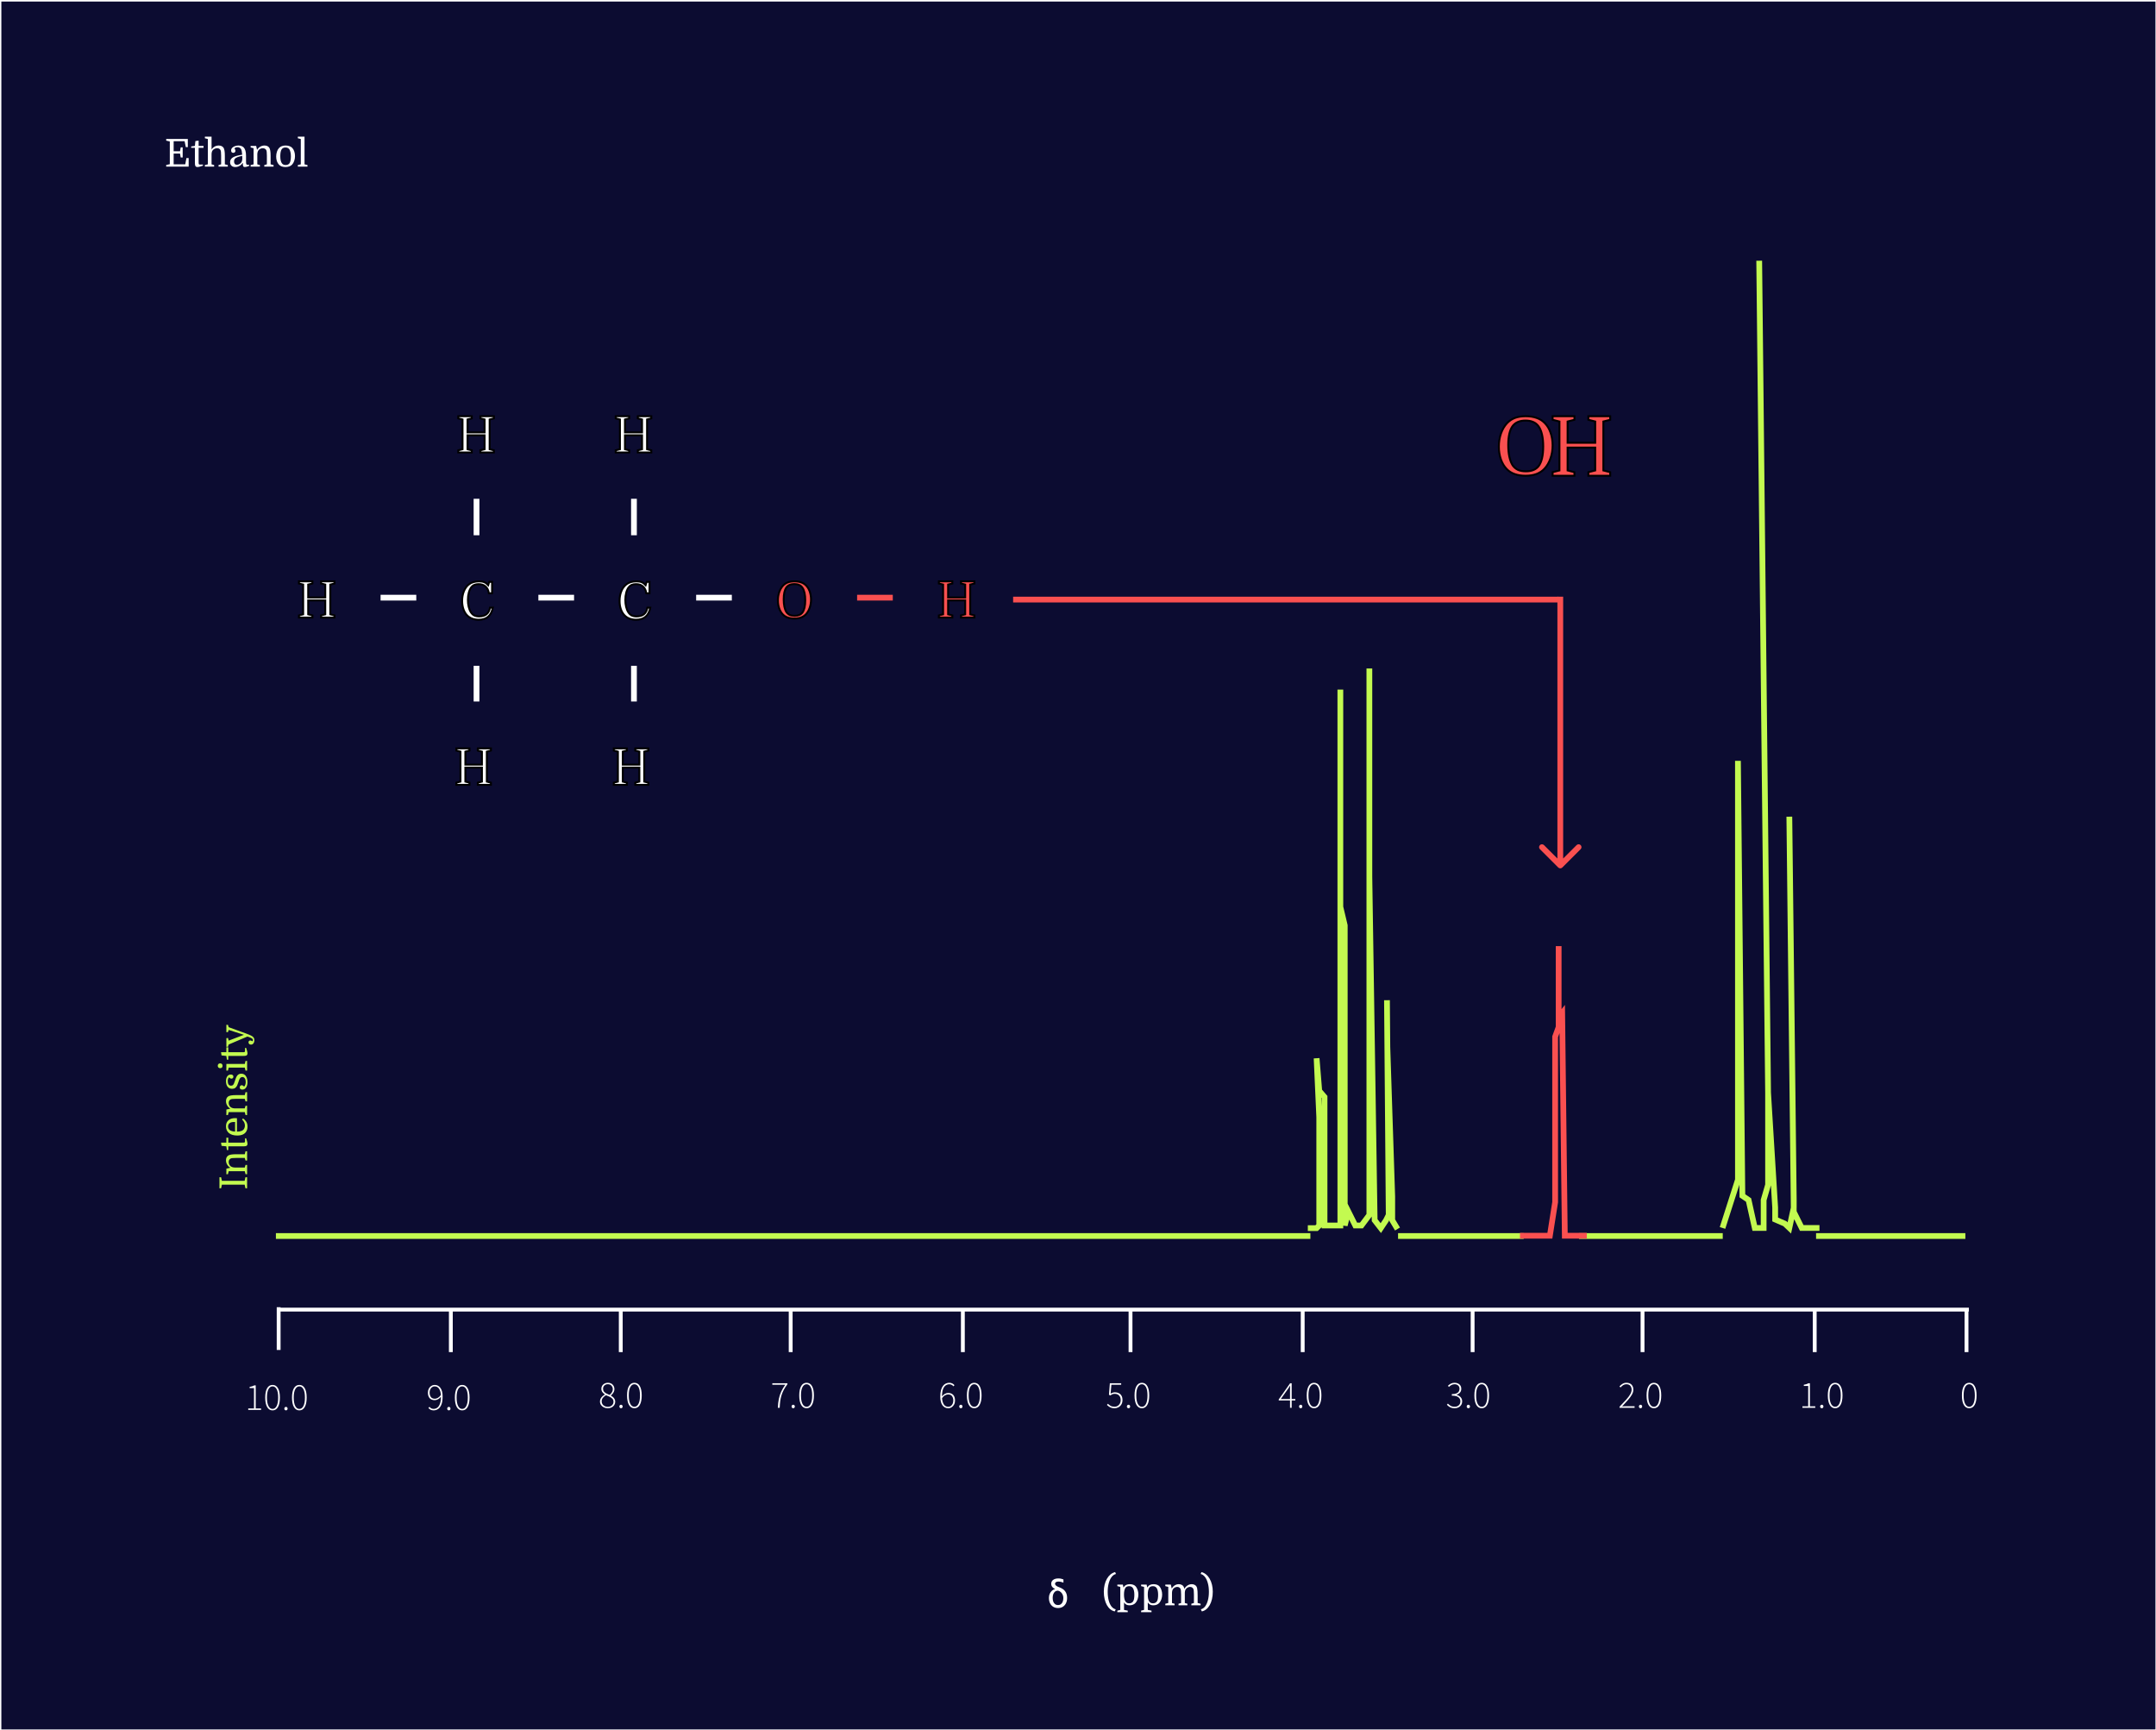 <svg width="1123" height="901" viewBox="0 0 1123 901" fill="none" xmlns="http://www.w3.org/2000/svg">
<rect width="1122" height="900" transform="translate(0.709 0.795)" fill="#0C0C31"/>
<path d="M422.442 312.283C422.442 313.804 422.206 315.236 421.734 316.582C421.28 317.91 420.642 319.02 419.821 319.911C419.105 320.68 418.24 321.256 417.226 321.641C416.23 322.008 415.077 322.191 413.766 322.191C412.438 322.191 411.268 322.008 410.254 321.641C409.241 321.274 408.393 320.723 407.712 319.989C406.908 319.151 406.287 318.102 405.851 316.844C405.414 315.568 405.195 314.188 405.195 312.703C405.195 311.182 405.422 309.758 405.877 308.43C406.349 307.085 406.995 305.966 407.816 305.075C408.55 304.289 409.398 303.712 410.359 303.345C411.337 302.978 412.491 302.795 413.819 302.795C415.147 302.795 416.309 302.978 417.305 303.345C418.318 303.695 419.183 304.245 419.9 304.997C420.721 305.835 421.35 306.893 421.787 308.168C422.224 309.444 422.442 310.815 422.442 312.283ZM408.21 312.178C408.21 313.629 408.332 314.922 408.577 316.058C408.821 317.176 409.171 318.093 409.625 318.81C410.079 319.456 410.647 319.946 411.329 320.278C412.028 320.592 412.884 320.749 413.897 320.749C415.75 320.749 417.113 320.173 417.986 319.02C418.458 318.373 418.816 317.517 419.061 316.451C419.306 315.367 419.428 314.101 419.428 312.65C419.428 311.2 419.306 309.924 419.061 308.823C418.816 307.723 418.458 306.831 417.986 306.15C417.532 305.486 416.947 304.997 416.23 304.682C415.531 304.368 414.701 304.21 413.74 304.21C412.814 304.21 412.01 304.359 411.329 304.656C410.665 304.935 410.106 305.364 409.651 305.94C408.69 307.216 408.21 309.295 408.21 312.178Z" fill="#FA5050"/>
<path d="M422.442 312.283C422.442 313.804 422.206 315.236 421.734 316.582C421.28 317.91 420.642 319.02 419.821 319.911C419.105 320.68 418.24 321.256 417.226 321.641C416.23 322.008 415.077 322.191 413.766 322.191C412.438 322.191 411.268 322.008 410.254 321.641C409.241 321.274 408.393 320.723 407.712 319.989C406.908 319.151 406.287 318.102 405.851 316.844C405.414 315.568 405.195 314.188 405.195 312.703C405.195 311.182 405.422 309.758 405.877 308.43C406.349 307.085 406.995 305.966 407.816 305.075C408.55 304.289 409.398 303.712 410.359 303.345C411.337 302.978 412.491 302.795 413.819 302.795C415.147 302.795 416.309 302.978 417.305 303.345C418.318 303.695 419.183 304.245 419.9 304.997C420.721 305.835 421.35 306.893 421.787 308.168C422.224 309.444 422.442 310.815 422.442 312.283ZM408.21 312.178C408.21 313.629 408.332 314.922 408.577 316.058C408.821 317.176 409.171 318.093 409.625 318.81C410.079 319.456 410.647 319.946 411.329 320.278C412.028 320.592 412.884 320.749 413.897 320.749C415.75 320.749 417.113 320.173 417.986 319.02C418.458 318.373 418.816 317.517 419.061 316.451C419.306 315.367 419.428 314.101 419.428 312.65C419.428 311.2 419.306 309.924 419.061 308.823C418.816 307.723 418.458 306.831 417.986 306.15C417.532 305.486 416.947 304.997 416.23 304.682C415.531 304.368 414.701 304.21 413.74 304.21C412.814 304.21 412.01 304.359 411.329 304.656C410.665 304.935 410.106 305.364 409.651 305.94C408.69 307.216 408.21 309.295 408.21 312.178Z" stroke="black"/>
<path d="M505.359 304.472V319.989L507.56 320.54V321.667H500.536V320.54L502.738 319.989V312.729H493.852V319.989L496.054 320.54V321.667H489.029V320.54L491.231 319.989V304.472L489.029 303.922V302.795H496.054V303.922L493.852 304.472V311.209H502.738V304.472L500.536 303.922V302.795H507.56V303.922L505.359 304.472Z" fill="#FA5050"/>
<path d="M505.359 304.472V319.989L507.56 320.54V321.667H500.536V320.54L502.738 319.989V312.729H493.852V319.989L496.054 320.54V321.667H489.029V320.54L491.231 319.989V304.472L489.029 303.922V302.795H496.054V303.922L493.852 304.472V311.209H502.738V304.472L500.536 303.922V302.795H507.56V303.922L505.359 304.472Z" stroke="black"/>
<path d="M249.26 304.254C248.382 304.254 247.629 304.39 247.001 304.66C246.392 304.93 245.872 305.353 245.442 305.93C244.904 306.633 244.483 307.561 244.178 308.714C243.873 309.849 243.721 311.101 243.721 312.471C243.721 313.75 243.855 314.948 244.124 316.065C244.393 317.182 244.769 318.119 245.254 318.876C245.738 319.633 246.32 320.191 247.001 320.552C247.701 320.894 248.57 321.065 249.61 321.065C252.837 321.065 254.71 319.543 255.23 316.498H256.709C255.902 320.696 253.446 322.795 249.341 322.795C246.867 322.795 244.895 322.074 243.425 320.633C242.547 319.768 241.874 318.678 241.408 317.362C240.942 316.047 240.709 314.588 240.709 312.984C240.709 311.164 241.005 309.516 241.596 308.038C242.188 306.561 243.022 305.381 244.097 304.498C245.46 303.362 247.261 302.795 249.502 302.795C250.614 302.795 251.519 302.939 252.218 303.227C252.917 303.516 253.608 304.029 254.289 304.768L254.827 303.065H256.306V309.038H254.665C254.414 307.453 253.832 306.263 252.917 305.471C252.021 304.66 250.802 304.254 249.26 304.254Z" fill="white"/>
<path d="M249.26 304.254C248.382 304.254 247.629 304.39 247.001 304.66C246.392 304.93 245.872 305.353 245.442 305.93C244.904 306.633 244.483 307.561 244.178 308.714C243.873 309.849 243.721 311.101 243.721 312.471C243.721 313.75 243.855 314.948 244.124 316.065C244.393 317.182 244.769 318.119 245.254 318.876C245.738 319.633 246.32 320.191 247.001 320.552C247.701 320.894 248.57 321.065 249.61 321.065C252.837 321.065 254.71 319.543 255.23 316.498H256.709C255.902 320.696 253.446 322.795 249.341 322.795C246.867 322.795 244.895 322.074 243.425 320.633C242.547 319.768 241.874 318.678 241.408 317.362C240.942 316.047 240.709 314.588 240.709 312.984C240.709 311.164 241.005 309.516 241.596 308.038C242.188 306.561 243.022 305.381 244.097 304.498C245.46 303.362 247.261 302.795 249.502 302.795C250.614 302.795 251.519 302.939 252.218 303.227C252.917 303.516 253.608 304.029 254.289 304.768L254.827 303.065H256.306V309.038H254.665C254.414 307.453 253.832 306.263 252.917 305.471C252.021 304.66 250.802 304.254 249.26 304.254Z" stroke="black"/>
<path d="M331.26 304.254C330.382 304.254 329.629 304.39 329.001 304.66C328.392 304.93 327.872 305.353 327.442 305.93C326.904 306.633 326.483 307.561 326.178 308.714C325.873 309.849 325.721 311.101 325.721 312.471C325.721 313.75 325.855 314.948 326.124 316.065C326.393 317.182 326.769 318.119 327.254 318.876C327.738 319.633 328.32 320.191 329.001 320.552C329.701 320.894 330.57 321.065 331.61 321.065C334.837 321.065 336.71 319.543 337.23 316.498H338.709C337.902 320.696 335.446 322.795 331.341 322.795C328.867 322.795 326.895 322.074 325.425 320.633C324.547 319.768 323.874 318.678 323.408 317.362C322.942 316.047 322.709 314.588 322.709 312.984C322.709 311.164 323.005 309.516 323.596 308.038C324.188 306.561 325.022 305.381 326.097 304.498C327.46 303.362 329.261 302.795 331.502 302.795C332.614 302.795 333.519 302.939 334.218 303.227C334.917 303.516 335.608 304.029 336.289 304.768L336.827 303.065H338.306V309.038H336.665C336.414 307.453 335.832 306.263 334.917 305.471C334.021 304.66 332.802 304.254 331.26 304.254Z" fill="white"/>
<path d="M331.26 304.254C330.382 304.254 329.629 304.39 329.001 304.66C328.392 304.93 327.872 305.353 327.442 305.93C326.904 306.633 326.483 307.561 326.178 308.714C325.873 309.849 325.721 311.101 325.721 312.471C325.721 313.75 325.855 314.948 326.124 316.065C326.393 317.182 326.769 318.119 327.254 318.876C327.738 319.633 328.32 320.191 329.001 320.552C329.701 320.894 330.57 321.065 331.61 321.065C334.837 321.065 336.71 319.543 337.23 316.498H338.709C337.902 320.696 335.446 322.795 331.341 322.795C328.867 322.795 326.895 322.074 325.425 320.633C324.547 319.768 323.874 318.678 323.408 317.362C322.942 316.047 322.709 314.588 322.709 312.984C322.709 311.164 323.005 309.516 323.596 308.038C324.188 306.561 325.022 305.381 326.097 304.498C327.46 303.362 329.261 302.795 331.502 302.795C332.614 302.795 333.519 302.939 334.218 303.227C334.917 303.516 335.608 304.029 336.289 304.768L336.827 303.065H338.306V309.038H336.665C336.414 307.453 335.832 306.263 334.917 305.471C334.021 304.66 332.802 304.254 331.26 304.254Z" stroke="black"/>
<path d="M253.57 391.484V407.106L255.709 407.66V408.795H248.886V407.66L251.024 407.106V399.796H242.394V407.106L244.532 407.66V408.795H237.709V407.66L239.848 407.106V391.484L237.709 390.93V389.795H244.532V390.93L242.394 391.484V398.266H251.024V391.484L248.886 390.93V389.795H255.709V390.93L253.57 391.484Z" fill="white"/>
<path d="M253.57 391.484V407.106L255.709 407.66V408.795H248.886V407.66L251.024 407.106V399.796H242.394V407.106L244.532 407.66V408.795H237.709V407.66L239.848 407.106V391.484L237.709 390.93V389.795H244.532V390.93L242.394 391.484V398.266H251.024V391.484L248.886 390.93V389.795H255.709V390.93L253.57 391.484Z" stroke="black"/>
<path d="M335.57 391.484V407.106L337.709 407.66V408.795H330.886V407.66L333.024 407.106V399.796H324.394V407.106L326.532 407.66V408.795H319.709V407.66L321.848 407.106V391.484L319.709 390.93V389.795H326.532V390.93L324.394 391.484V398.266H333.024V391.484L330.886 390.93V389.795H337.709V390.93L335.57 391.484Z" fill="white"/>
<path d="M335.57 391.484V407.106L337.709 407.66V408.795H330.886V407.66L333.024 407.106V399.796H324.394V407.106L326.532 407.66V408.795H319.709V407.66L321.848 407.106V391.484L319.709 390.93V389.795H326.532V390.93L324.394 391.484V398.266H333.024V391.484L330.886 390.93V389.795H337.709V390.93L335.57 391.484Z" stroke="black"/>
<path d="M172.038 304.472V319.989L174.24 320.54V321.667H167.216V320.54L169.417 319.989V312.729H160.532V319.989L162.734 320.54V321.667H155.709V320.54L157.911 319.989V304.472L155.709 303.922V302.795H162.734V303.922L160.532 304.472V311.209H169.417V304.472L167.216 303.922V302.795H174.24V303.922L172.038 304.472Z" fill="white"/>
<path d="M172.038 304.472V319.989L174.24 320.54V321.667H167.216V320.54L169.417 319.989V312.729H160.532V319.989L162.734 320.54V321.667H155.709V320.54L157.911 319.989V304.472L155.709 303.922V302.795H162.734V303.922L160.532 304.472V311.209H169.417V304.472L167.216 303.922V302.795H174.24V303.922L172.038 304.472Z" stroke="black"/>
<path d="M255.038 218.472V226.231V233.989L257.24 234.54V235.667H250.216V234.54L252.417 233.989V226.729H243.532V233.989L245.734 234.54V235.667H238.709V234.54L240.911 233.989V218.472L238.709 217.922V216.795H245.734V217.922L243.532 218.472V225.209H252.417V218.472L250.216 217.922V216.795H257.24V217.922L255.038 218.472Z" fill="white"/>
<path d="M255.038 218.472V226.231V233.989L257.24 234.54V235.667H250.216V234.54L252.417 233.989V226.729H243.532V233.989L245.734 234.54V235.667H238.709V234.54L240.911 233.989V218.472L238.709 217.922V216.795H245.734V217.922L243.532 218.472V225.209H252.417V218.472L250.216 217.922V216.795H257.24V217.922L255.038 218.472Z" stroke="black"/>
<path d="M337.038 218.472V226.231V233.989L339.24 234.54V235.667H332.216V234.54L334.417 233.989V226.729H325.532V233.989L327.734 234.54V235.667H320.709V234.54L322.911 233.989V218.472L320.709 217.922V216.795H327.734V217.922L325.532 218.472V225.209H334.417V218.472L332.216 217.922V216.795H339.24V217.922L337.038 218.472Z" fill="white"/>
<path d="M337.038 218.472V226.231V233.989L339.24 234.54V235.667H332.216V234.54L334.417 233.989V226.729H325.532V233.989L327.734 234.54V235.667H320.709V234.54L322.911 233.989V218.472L320.709 217.922V216.795H327.734V217.922L325.532 218.472V225.209H334.417V218.472L332.216 217.922V216.795H339.24V217.922L337.038 218.472Z" stroke="black"/>
<line x1="248.209" y1="365.383" x2="248.209" y2="346.796" stroke="white" stroke-width="3"/>
<line x1="330.209" y1="365.383" x2="330.209" y2="346.796" stroke="white" stroke-width="3"/>
<line x1="248.209" y1="259.795" x2="248.209" y2="278.795" stroke="white" stroke-width="3"/>
<line x1="330.209" y1="259.795" x2="330.209" y2="278.795" stroke="white" stroke-width="3"/>
<line x1="198.24" y1="311.295" x2="216.827" y2="311.295" stroke="white" stroke-width="3"/>
<line x1="280.424" y1="311.295" x2="299.011" y2="311.295" stroke="white" stroke-width="3"/>
<line x1="362.607" y1="311.295" x2="381.194" y2="311.295" stroke="white" stroke-width="3"/>
<line x1="446.441" y1="311.295" x2="465.028" y2="311.295" stroke="#FA5050" stroke-width="3"/>
<g filter="url(#filter0_d_854_9817)">
<path d="M728.209 639.795H793.641M897.333 639.795H822.457M143.709 639.795H682.541M945.939 639.795H984.824H1023.71" stroke="#C3FA50" stroke-width="3"/>
</g>
<path d="M897.209 639.591L905.247 614.467V396.288L907.555 622.842L910.786 625.046L914.017 639.591H918.632V625.046L920.94 617.112V569.068M916.324 135.795L920.94 569.068M947.709 639.591H942.171H938.478L934.324 631.216L932.017 425.379L934.324 625.046V629.013L932.017 639.591L929.709 637.387L924.632 635.183V629.013L920.94 569.068" stroke="#C3FA50" stroke-width="3"/>
<path d="M681.209 639.684H685.788L687.162 638.308V620.433V581.932L685.788 551.223L687.162 568.182L689.91 571.39V638.308H698.153V595.224V499.888V359.176V472.387L700.443 482.013V557.64V638.308L702.275 630.975L705.939 638.308H709.144L713.267 632.808V348.176V456.804L716.014 635.558L719.22 639.684L721.968 635.558L723.343 632.808L722.436 520.972L722.633 545.264L725.173 623.183V635.558L727.921 640.142" stroke="#C3FA50" stroke-width="3"/>
<path d="M145.543 682.129L1025.54 682.129" stroke="white" stroke-width="2"/>
<line x1="588.852" y1="681.992" x2="588.852" y2="704.263" stroke="white" stroke-width="2"/>
<line x1="411.84" y1="681.992" x2="411.84" y2="704.263" stroke="white" stroke-width="2"/>
<line x1="234.826" y1="681.992" x2="234.826" y2="704.263" stroke="white" stroke-width="2"/>
<line x1="145.141" y1="680.877" x2="145.141" y2="703.148" stroke="white" stroke-width="2"/>
<line x1="855.551" y1="681.992" x2="855.551" y2="704.263" stroke="white" stroke-width="2"/>
<line x1="678.537" y1="681.992" x2="678.537" y2="704.263" stroke="white" stroke-width="2"/>
<line x1="501.525" y1="681.992" x2="501.525" y2="704.263" stroke="white" stroke-width="2"/>
<line x1="323.334" y1="681.992" x2="323.334" y2="704.263" stroke="white" stroke-width="2"/>
<line x1="945.236" y1="681.992" x2="945.236" y2="704.263" stroke="white" stroke-width="2"/>
<line x1="1024.3" y1="681.992" x2="1024.3" y2="704.263" stroke="white" stroke-width="2"/>
<line x1="767.045" y1="681.992" x2="767.045" y2="704.263" stroke="white" stroke-width="2"/>
<path d="M223.765 725.335C223.765 726.268 223.985 727.042 224.425 727.655C224.865 728.255 225.572 728.555 226.545 728.555C227.012 728.555 227.519 728.402 228.065 728.095C228.625 727.788 229.152 727.295 229.645 726.615C229.565 725.268 229.252 724.182 228.705 723.355C228.172 722.528 227.385 722.115 226.345 722.115C225.865 722.115 225.425 722.262 225.025 722.555C224.639 722.835 224.332 723.215 224.105 723.695C223.879 724.175 223.765 724.722 223.765 725.335ZM225.845 734.615C225.259 734.615 224.739 734.502 224.285 734.275C223.845 734.048 223.465 733.748 223.145 733.375L223.685 732.775C223.965 733.122 224.292 733.388 224.665 733.575C225.052 733.748 225.452 733.835 225.865 733.835C226.545 733.835 227.172 733.635 227.745 733.235C228.319 732.835 228.779 732.175 229.125 731.255C229.485 730.335 229.665 729.095 229.665 727.535C229.225 728.068 228.725 728.495 228.165 728.815C227.605 729.135 227.025 729.295 226.425 729.295C225.319 729.295 224.452 728.962 223.825 728.295C223.199 727.615 222.885 726.628 222.885 725.335C222.885 724.562 223.045 723.875 223.365 723.275C223.685 722.675 224.112 722.208 224.645 721.875C225.179 721.528 225.759 721.355 226.385 721.355C227.652 721.355 228.659 721.875 229.405 722.915C230.165 723.942 230.545 725.428 230.545 727.375C230.545 729.162 230.325 730.588 229.885 731.655C229.445 732.708 228.865 733.468 228.145 733.935C227.439 734.388 226.672 734.615 225.845 734.615ZM233.796 734.615C233.582 734.615 233.382 734.535 233.196 734.375C233.022 734.215 232.936 733.995 232.936 733.715C232.936 733.422 233.022 733.195 233.196 733.035C233.382 732.875 233.582 732.795 233.796 732.795C234.022 732.795 234.216 732.875 234.376 733.035C234.549 733.195 234.636 733.422 234.636 733.715C234.636 733.995 234.549 734.215 234.376 734.375C234.216 734.535 234.022 734.615 233.796 734.615ZM240.751 734.615C239.537 734.615 238.597 734.035 237.931 732.875C237.264 731.715 236.931 730.068 236.931 727.935C236.931 725.815 237.264 724.188 237.931 723.055C238.597 721.922 239.537 721.355 240.751 721.355C241.977 721.355 242.917 721.922 243.571 723.055C244.237 724.188 244.571 725.815 244.571 727.935C244.571 730.068 244.237 731.715 243.571 732.875C242.917 734.035 241.977 734.615 240.751 734.615ZM240.751 733.855C241.644 733.855 242.351 733.355 242.871 732.355C243.404 731.355 243.671 729.882 243.671 727.935C243.671 725.988 243.404 724.535 242.871 723.575C242.351 722.602 241.644 722.115 240.751 722.115C239.871 722.115 239.164 722.602 238.631 723.575C238.097 724.535 237.831 725.988 237.831 727.935C237.831 729.882 238.097 731.355 238.631 732.355C239.164 733.355 239.871 733.855 240.751 733.855Z" fill="white"/>
<path d="M129.299 734.375V733.595H132.299V722.995H130.019V722.395C130.539 722.302 131.006 722.188 131.419 722.055C131.832 721.922 132.186 721.768 132.479 721.595H133.199V733.595H135.979V734.375H129.299ZM141.969 734.615C140.756 734.615 139.816 734.035 139.149 732.875C138.483 731.715 138.149 730.068 138.149 727.935C138.149 725.815 138.483 724.188 139.149 723.055C139.816 721.922 140.756 721.355 141.969 721.355C143.196 721.355 144.136 721.922 144.789 723.055C145.456 724.188 145.789 725.815 145.789 727.935C145.789 730.068 145.456 731.715 144.789 732.875C144.136 734.035 143.196 734.615 141.969 734.615ZM141.969 733.855C142.863 733.855 143.569 733.355 144.089 732.355C144.623 731.355 144.889 729.882 144.889 727.935C144.889 725.988 144.623 724.535 144.089 723.575C143.569 722.602 142.863 722.115 141.969 722.115C141.089 722.115 140.383 722.602 139.849 723.575C139.316 724.535 139.049 725.988 139.049 727.935C139.049 729.882 139.316 731.355 139.849 732.355C140.383 733.355 141.089 733.855 141.969 733.855ZM148.96 734.615C148.746 734.615 148.546 734.535 148.36 734.375C148.186 734.215 148.1 733.995 148.1 733.715C148.1 733.422 148.186 733.195 148.36 733.035C148.546 732.875 148.746 732.795 148.96 732.795C149.186 732.795 149.38 732.875 149.54 733.035C149.713 733.195 149.8 733.422 149.8 733.715C149.8 733.995 149.713 734.215 149.54 734.375C149.38 734.535 149.186 734.615 148.96 734.615ZM155.915 734.615C154.701 734.615 153.761 734.035 153.095 732.875C152.428 731.715 152.095 730.068 152.095 727.935C152.095 725.815 152.428 724.188 153.095 723.055C153.761 721.922 154.701 721.355 155.915 721.355C157.141 721.355 158.081 721.922 158.735 723.055C159.401 724.188 159.735 725.815 159.735 727.935C159.735 730.068 159.401 731.715 158.735 732.875C158.081 734.035 157.141 734.615 155.915 734.615ZM155.915 733.855C156.808 733.855 157.515 733.355 158.035 732.355C158.568 731.355 158.835 729.882 158.835 727.935C158.835 725.988 158.568 724.535 158.035 723.575C157.515 722.602 156.808 722.115 155.915 722.115C155.035 722.115 154.328 722.602 153.795 723.575C153.261 724.535 152.995 725.988 152.995 727.935C152.995 729.882 153.261 731.355 153.795 732.355C154.328 733.355 155.035 733.855 155.915 733.855Z" fill="white"/>
<path d="M316.571 733.502C315.798 733.502 315.104 733.348 314.491 733.042C313.878 732.735 313.391 732.315 313.031 731.782C312.684 731.248 312.511 730.648 312.511 729.982C312.511 729.408 312.638 728.888 312.891 728.422C313.158 727.955 313.484 727.555 313.871 727.222C314.271 726.875 314.671 726.595 315.071 726.382V726.302C314.604 725.995 314.178 725.602 313.791 725.122C313.418 724.628 313.231 724.042 313.231 723.362C313.231 722.748 313.378 722.208 313.671 721.742C313.978 721.275 314.384 720.908 314.891 720.642C315.398 720.375 315.958 720.242 316.571 720.242C317.664 720.242 318.511 720.562 319.111 721.202C319.724 721.828 320.031 722.622 320.031 723.582C320.031 724.048 319.931 724.495 319.731 724.922C319.531 725.335 319.291 725.708 319.011 726.042C318.731 726.362 318.464 726.622 318.211 726.822V726.902C318.584 727.128 318.938 727.388 319.271 727.682C319.618 727.962 319.898 728.302 320.111 728.702C320.338 729.102 320.451 729.588 320.451 730.162C320.451 730.775 320.284 731.335 319.951 731.842C319.631 732.348 319.178 732.755 318.591 733.062C318.018 733.355 317.344 733.502 316.571 733.502ZM317.511 726.562C318.058 726.122 318.471 725.655 318.751 725.162C319.044 724.668 319.191 724.148 319.191 723.602C319.191 722.895 318.958 722.282 318.491 721.762C318.038 721.242 317.398 720.982 316.571 720.982C315.864 720.982 315.278 721.208 314.811 721.662C314.344 722.102 314.111 722.668 314.111 723.362C314.111 723.962 314.278 724.462 314.611 724.862C314.944 725.248 315.371 725.575 315.891 725.842C316.411 726.095 316.951 726.335 317.511 726.562ZM316.571 732.762C317.478 732.762 318.198 732.508 318.731 732.002C319.278 731.495 319.551 730.875 319.551 730.142C319.551 729.488 319.364 728.962 318.991 728.562C318.618 728.148 318.131 727.802 317.531 727.522C316.944 727.242 316.318 726.975 315.651 726.722C314.998 727.095 314.458 727.548 314.031 728.082C313.604 728.615 313.391 729.235 313.391 729.942C313.391 730.475 313.524 730.955 313.791 731.382C314.071 731.795 314.451 732.128 314.931 732.382C315.411 732.635 315.958 732.762 316.571 732.762ZM323.481 733.502C323.268 733.502 323.068 733.422 322.881 733.262C322.708 733.102 322.621 732.882 322.621 732.602C322.621 732.308 322.708 732.082 322.881 731.922C323.068 731.762 323.268 731.682 323.481 731.682C323.708 731.682 323.901 731.762 324.061 731.922C324.235 732.082 324.321 732.308 324.321 732.602C324.321 732.882 324.235 733.102 324.061 733.262C323.901 733.422 323.708 733.502 323.481 733.502ZM330.436 733.502C329.223 733.502 328.283 732.922 327.616 731.762C326.95 730.602 326.616 728.955 326.616 726.822C326.616 724.702 326.95 723.075 327.616 721.942C328.283 720.808 329.223 720.242 330.436 720.242C331.663 720.242 332.603 720.808 333.256 721.942C333.923 723.075 334.256 724.702 334.256 726.822C334.256 728.955 333.923 730.602 333.256 731.762C332.603 732.922 331.663 733.502 330.436 733.502ZM330.436 732.742C331.33 732.742 332.036 732.242 332.556 731.242C333.09 730.242 333.356 728.768 333.356 726.822C333.356 724.875 333.09 723.422 332.556 722.462C332.036 721.488 331.33 721.002 330.436 721.002C329.556 721.002 328.85 721.488 328.316 722.462C327.783 723.422 327.516 724.875 327.516 726.822C327.516 728.768 327.783 730.242 328.316 731.242C328.85 732.242 329.556 732.742 330.436 732.742Z" fill="white"/>
<path d="M405.158 733.262C405.225 731.542 405.398 730.002 405.678 728.642C405.958 727.282 406.372 726.015 406.918 724.842C407.465 723.655 408.165 722.462 409.018 721.262H402.278V720.482H410.138V721.002C409.378 722.015 408.745 722.995 408.238 723.942C407.745 724.875 407.352 725.822 407.058 726.782C406.765 727.742 406.545 728.748 406.398 729.802C406.265 730.855 406.172 732.008 406.118 733.262H405.158ZM413.169 733.502C412.955 733.502 412.755 733.422 412.569 733.262C412.395 733.102 412.309 732.882 412.309 732.602C412.309 732.308 412.395 732.082 412.569 731.922C412.755 731.762 412.955 731.682 413.169 731.682C413.395 731.682 413.589 731.762 413.749 731.922C413.922 732.082 414.009 732.308 414.009 732.602C414.009 732.882 413.922 733.102 413.749 733.262C413.589 733.422 413.395 733.502 413.169 733.502ZM420.124 733.502C418.91 733.502 417.97 732.922 417.304 731.762C416.637 730.602 416.304 728.955 416.304 726.822C416.304 724.702 416.637 723.075 417.304 721.942C417.97 720.808 418.91 720.242 420.124 720.242C421.35 720.242 422.29 720.808 422.944 721.942C423.61 723.075 423.944 724.702 423.944 726.822C423.944 728.955 423.61 730.602 422.944 731.762C422.29 732.922 421.35 733.502 420.124 733.502ZM420.124 732.742C421.017 732.742 421.724 732.242 422.244 731.242C422.777 730.242 423.044 728.768 423.044 726.822C423.044 724.875 422.777 723.422 422.244 722.462C421.724 721.488 421.017 721.002 420.124 721.002C419.244 721.002 418.537 721.488 418.004 722.462C417.47 723.422 417.204 724.875 417.204 726.822C417.204 728.768 417.47 730.242 418.004 731.242C418.537 732.242 419.244 732.742 420.124 732.742Z" fill="white"/>
<path d="M493.785 726.302C493.331 726.302 492.831 726.448 492.285 726.742C491.738 727.022 491.205 727.515 490.685 728.222C490.765 729.568 491.071 730.662 491.605 731.502C492.138 732.328 492.925 732.742 493.965 732.742C494.458 732.742 494.898 732.602 495.285 732.322C495.671 732.028 495.978 731.642 496.205 731.162C496.431 730.668 496.545 730.115 496.545 729.502C496.545 728.582 496.325 727.822 495.885 727.222C495.458 726.608 494.758 726.302 493.785 726.302ZM493.945 733.502C492.665 733.502 491.645 732.982 490.885 731.942C490.138 730.888 489.765 729.395 489.765 727.462C489.765 726.115 489.891 724.982 490.145 724.062C490.398 723.142 490.745 722.402 491.185 721.842C491.625 721.282 492.125 720.875 492.685 720.622C493.258 720.368 493.851 720.242 494.465 720.242C495.065 720.242 495.578 720.355 496.005 720.582C496.445 720.808 496.831 721.108 497.165 721.482L496.625 722.082C496.345 721.735 496.018 721.475 495.645 721.302C495.271 721.115 494.878 721.022 494.465 721.022C493.785 721.022 493.151 721.222 492.565 721.622C491.991 722.022 491.531 722.682 491.185 723.602C490.838 724.522 490.665 725.762 490.665 727.322C491.105 726.775 491.605 726.342 492.165 726.022C492.725 725.702 493.298 725.542 493.885 725.542C495.005 725.542 495.878 725.882 496.505 726.562C497.131 727.228 497.445 728.208 497.445 729.502C497.445 730.275 497.285 730.962 496.965 731.562C496.645 732.162 496.218 732.635 495.685 732.982C495.165 733.328 494.585 733.502 493.945 733.502ZM500.495 733.502C500.282 733.502 500.082 733.422 499.895 733.262C499.722 733.102 499.635 732.882 499.635 732.602C499.635 732.308 499.722 732.082 499.895 731.922C500.082 731.762 500.282 731.682 500.495 731.682C500.722 731.682 500.915 731.762 501.075 731.922C501.248 732.082 501.335 732.308 501.335 732.602C501.335 732.882 501.248 733.102 501.075 733.262C500.915 733.422 500.722 733.502 500.495 733.502ZM507.45 733.502C506.237 733.502 505.297 732.922 504.63 731.762C503.963 730.602 503.63 728.955 503.63 726.822C503.63 724.702 503.963 723.075 504.63 721.942C505.297 720.808 506.237 720.242 507.45 720.242C508.677 720.242 509.617 720.808 510.27 721.942C510.937 723.075 511.27 724.702 511.27 726.822C511.27 728.955 510.937 730.602 510.27 731.762C509.617 732.922 508.677 733.502 507.45 733.502ZM507.45 732.742C508.343 732.742 509.05 732.242 509.57 731.242C510.103 730.242 510.37 728.768 510.37 726.822C510.37 724.875 510.103 723.422 509.57 722.462C509.05 721.488 508.343 721.002 507.45 721.002C506.57 721.002 505.863 721.488 505.33 722.462C504.797 723.422 504.53 724.875 504.53 726.822C504.53 728.768 504.797 730.242 505.33 731.242C505.863 732.242 506.57 732.742 507.45 732.742Z" fill="white"/>
<path d="M580.591 733.502C579.911 733.502 579.317 733.415 578.811 733.242C578.317 733.068 577.891 732.848 577.531 732.582C577.171 732.315 576.851 732.048 576.571 731.782L577.071 731.162C577.457 731.548 577.917 731.908 578.451 732.242C578.997 732.562 579.704 732.722 580.571 732.722C581.144 732.722 581.671 732.582 582.151 732.302C582.631 732.008 583.017 731.602 583.311 731.082C583.604 730.562 583.751 729.962 583.751 729.282C583.751 728.255 583.464 727.448 582.891 726.862C582.331 726.275 581.577 725.982 580.631 725.982C580.137 725.982 579.711 726.062 579.351 726.222C579.004 726.368 578.637 726.575 578.251 726.842L577.631 726.462L578.091 720.482H583.991V721.262H578.891L578.491 725.882C578.824 725.682 579.171 725.522 579.531 725.402C579.891 725.268 580.304 725.202 580.771 725.202C581.491 725.202 582.144 725.348 582.731 725.642C583.331 725.922 583.804 726.362 584.151 726.962C584.497 727.548 584.671 728.308 584.671 729.242C584.671 730.148 584.471 730.922 584.071 731.562C583.684 732.188 583.177 732.668 582.551 733.002C581.937 733.335 581.284 733.502 580.591 733.502ZM587.821 733.502C587.608 733.502 587.408 733.422 587.221 733.262C587.048 733.102 586.961 732.882 586.961 732.602C586.961 732.308 587.048 732.082 587.221 731.922C587.408 731.762 587.608 731.682 587.821 731.682C588.048 731.682 588.241 731.762 588.401 731.922C588.574 732.082 588.661 732.308 588.661 732.602C588.661 732.882 588.574 733.102 588.401 733.262C588.241 733.422 588.048 733.502 587.821 733.502ZM594.776 733.502C593.563 733.502 592.623 732.922 591.956 731.762C591.289 730.602 590.956 728.955 590.956 726.822C590.956 724.702 591.289 723.075 591.956 721.942C592.623 720.808 593.563 720.242 594.776 720.242C596.003 720.242 596.943 720.808 597.596 721.942C598.263 723.075 598.596 724.702 598.596 726.822C598.596 728.955 598.263 730.602 597.596 731.762C596.943 732.922 596.003 733.502 594.776 733.502ZM594.776 732.742C595.669 732.742 596.376 732.242 596.896 731.242C597.429 730.242 597.696 728.768 597.696 726.822C597.696 724.875 597.429 723.422 596.896 722.462C596.376 721.488 595.669 721.002 594.776 721.002C593.896 721.002 593.189 721.488 592.656 722.462C592.123 723.422 591.856 724.875 591.856 726.822C591.856 728.768 592.123 730.242 592.656 731.242C593.189 732.242 593.896 732.742 594.776 732.742Z" fill="white"/>
<path d="M667.136 728.682H671.936V724.002C671.936 723.708 671.943 723.342 671.956 722.902C671.983 722.462 672.003 722.095 672.016 721.802H671.936C671.776 722.068 671.61 722.328 671.436 722.582C671.263 722.835 671.083 723.108 670.896 723.402L667.136 728.682ZM671.936 733.262V729.442H666.056V728.922L671.996 720.482H672.796V728.682H674.696V729.442H672.796V733.262H671.936ZM677.507 733.502C677.293 733.502 677.093 733.422 676.907 733.262C676.733 733.102 676.647 732.882 676.647 732.602C676.647 732.308 676.733 732.082 676.907 731.922C677.093 731.762 677.293 731.682 677.507 731.682C677.733 731.682 677.927 731.762 678.087 731.922C678.26 732.082 678.347 732.308 678.347 732.602C678.347 732.882 678.26 733.102 678.087 733.262C677.927 733.422 677.733 733.502 677.507 733.502ZM684.462 733.502C683.248 733.502 682.308 732.922 681.642 731.762C680.975 730.602 680.642 728.955 680.642 726.822C680.642 724.702 680.975 723.075 681.642 721.942C682.308 720.808 683.248 720.242 684.462 720.242C685.688 720.242 686.628 720.808 687.282 721.942C687.948 723.075 688.282 724.702 688.282 726.822C688.282 728.955 687.948 730.602 687.282 731.762C686.628 732.922 685.688 733.502 684.462 733.502ZM684.462 732.742C685.355 732.742 686.062 732.242 686.582 731.242C687.115 730.242 687.382 728.768 687.382 726.822C687.382 724.875 687.115 723.422 686.582 722.462C686.062 721.488 685.355 721.002 684.462 721.002C683.582 721.002 682.875 721.488 682.342 722.462C681.808 723.422 681.542 724.875 681.542 726.822C681.542 728.768 681.808 730.242 682.342 731.242C682.875 732.242 683.582 732.742 684.462 732.742Z" fill="white"/>
<path d="M757.703 733.502C757.023 733.502 756.429 733.415 755.923 733.242C755.416 733.055 754.976 732.822 754.603 732.542C754.243 732.262 753.923 731.982 753.643 731.702L754.163 731.082C754.549 731.495 755.016 731.875 755.562 732.222C756.109 732.555 756.823 732.722 757.703 732.722C758.569 732.722 759.283 732.468 759.843 731.962C760.403 731.442 760.683 730.755 760.683 729.902C760.683 729.022 760.336 728.308 759.643 727.762C758.963 727.215 757.823 726.942 756.223 726.942V726.162C757.209 726.162 757.996 726.042 758.583 725.802C759.169 725.548 759.589 725.208 759.843 724.782C760.096 724.355 760.223 723.888 760.223 723.382C760.223 722.662 759.989 722.088 759.523 721.662C759.056 721.222 758.429 721.002 757.643 721.002C757.056 721.002 756.509 721.142 756.002 721.422C755.509 721.688 755.076 722.015 754.703 722.402L754.183 721.802C754.623 721.375 755.123 721.008 755.683 720.702C756.256 720.395 756.909 720.242 757.643 720.242C758.309 720.242 758.903 720.362 759.423 720.602C759.956 720.842 760.376 721.195 760.683 721.662C760.989 722.115 761.143 722.668 761.143 723.322C761.143 724.162 760.909 724.842 760.443 725.362C759.989 725.868 759.409 726.242 758.703 726.482V726.562C759.236 726.668 759.716 726.875 760.143 727.182C760.583 727.475 760.936 727.848 761.203 728.302C761.469 728.755 761.603 729.282 761.603 729.882C761.603 730.615 761.429 731.255 761.083 731.802C760.736 732.348 760.269 732.768 759.683 733.062C759.096 733.355 758.436 733.502 757.703 733.502ZM764.833 733.502C764.619 733.502 764.419 733.422 764.233 733.262C764.059 733.102 763.973 732.882 763.973 732.602C763.973 732.308 764.059 732.082 764.233 731.922C764.419 731.762 764.619 731.682 764.833 731.682C765.059 731.682 765.253 731.762 765.413 731.922C765.586 732.082 765.673 732.308 765.673 732.602C765.673 732.882 765.586 733.102 765.413 733.262C765.253 733.422 765.059 733.502 764.833 733.502ZM771.788 733.502C770.574 733.502 769.634 732.922 768.968 731.762C768.301 730.602 767.968 728.955 767.968 726.822C767.968 724.702 768.301 723.075 768.968 721.942C769.634 720.808 770.574 720.242 771.788 720.242C773.014 720.242 773.954 720.808 774.608 721.942C775.274 723.075 775.608 724.702 775.608 726.822C775.608 728.955 775.274 730.602 774.608 731.762C773.954 732.922 773.014 733.502 771.788 733.502ZM771.788 732.742C772.681 732.742 773.388 732.242 773.908 731.242C774.441 730.242 774.708 728.768 774.708 726.822C774.708 724.875 774.441 723.422 773.908 722.462C773.388 721.488 772.681 721.002 771.788 721.002C770.908 721.002 770.201 721.488 769.668 722.462C769.134 723.422 768.868 724.875 768.868 726.822C768.868 728.768 769.134 730.242 769.668 731.242C770.201 732.242 770.908 732.742 771.788 732.742Z" fill="white"/>
<path d="M843.57 733.262V732.702C844.97 731.275 846.137 730.042 847.07 729.002C848.003 727.948 848.703 727.008 849.17 726.182C849.637 725.355 849.87 724.575 849.87 723.842C849.87 723.042 849.643 722.368 849.19 721.822C848.75 721.275 848.05 721.002 847.09 721.002C846.517 721.002 845.97 721.162 845.45 721.482C844.943 721.802 844.497 722.202 844.11 722.682L843.53 722.122C844.01 721.588 844.543 721.142 845.13 720.782C845.717 720.422 846.397 720.242 847.17 720.242C848.317 720.242 849.203 720.568 849.83 721.222C850.457 721.875 850.77 722.742 850.77 723.822C850.77 724.662 850.523 725.515 850.03 726.382C849.55 727.248 848.87 728.182 847.99 729.182C847.123 730.182 846.097 731.308 844.91 732.562C845.257 732.535 845.61 732.515 845.97 732.502C846.343 732.475 846.703 732.462 847.05 732.462H851.41V733.262H843.57ZM854.52 733.502C854.307 733.502 854.107 733.422 853.92 733.262C853.747 733.102 853.66 732.882 853.66 732.602C853.66 732.308 853.747 732.082 853.92 731.922C854.107 731.762 854.307 731.682 854.52 731.682C854.747 731.682 854.94 731.762 855.1 731.922C855.274 732.082 855.36 732.308 855.36 732.602C855.36 732.882 855.274 733.102 855.1 733.262C854.94 733.422 854.747 733.502 854.52 733.502ZM861.475 733.502C860.262 733.502 859.322 732.922 858.655 731.762C857.989 730.602 857.655 728.955 857.655 726.822C857.655 724.702 857.989 723.075 858.655 721.942C859.322 720.808 860.262 720.242 861.475 720.242C862.702 720.242 863.642 720.808 864.295 721.942C864.962 723.075 865.295 724.702 865.295 726.822C865.295 728.955 864.962 730.602 864.295 731.762C863.642 732.922 862.702 733.502 861.475 733.502ZM861.475 732.742C862.369 732.742 863.075 732.242 863.595 731.242C864.129 730.242 864.395 728.768 864.395 726.822C864.395 724.875 864.129 723.422 863.595 722.462C863.075 721.488 862.369 721.002 861.475 721.002C860.595 721.002 859.889 721.488 859.355 722.462C858.822 723.422 858.555 724.875 858.555 726.822C858.555 728.768 858.822 730.242 859.355 731.242C859.889 732.242 860.595 732.742 861.475 732.742Z" fill="white"/>
<path d="M938.836 733.262V732.482H941.836V721.882H939.556V721.282C940.076 721.188 940.543 721.075 940.956 720.942C941.37 720.808 941.723 720.655 942.016 720.482H942.736V732.482H945.516V733.262H938.836ZM948.927 733.502C948.713 733.502 948.513 733.422 948.327 733.262C948.153 733.102 948.067 732.882 948.067 732.602C948.067 732.308 948.153 732.082 948.327 731.922C948.513 731.762 948.713 731.682 948.927 731.682C949.153 731.682 949.347 731.762 949.507 731.922C949.68 732.082 949.767 732.308 949.767 732.602C949.767 732.882 949.68 733.102 949.507 733.262C949.347 733.422 949.153 733.502 948.927 733.502ZM955.882 733.502C954.668 733.502 953.728 732.922 953.062 731.762C952.395 730.602 952.062 728.955 952.062 726.822C952.062 724.702 952.395 723.075 953.062 721.942C953.728 720.808 954.668 720.242 955.882 720.242C957.108 720.242 958.048 720.808 958.702 721.942C959.368 723.075 959.702 724.702 959.702 726.822C959.702 728.955 959.368 730.602 958.702 731.762C958.048 732.922 957.108 733.502 955.882 733.502ZM955.882 732.742C956.775 732.742 957.482 732.242 958.002 731.242C958.535 730.242 958.802 728.768 958.802 726.822C958.802 724.875 958.535 723.422 958.002 722.462C957.482 721.488 956.775 721.002 955.882 721.002C955.002 721.002 954.295 721.488 953.762 722.462C953.228 723.422 952.962 724.875 952.962 726.822C952.962 728.768 953.228 730.242 953.762 731.242C954.295 732.242 955.002 732.742 955.882 732.742Z" fill="white"/>
<path d="M1025.72 733.502C1024.51 733.502 1023.57 732.922 1022.9 731.762C1022.23 730.602 1021.9 728.955 1021.9 726.822C1021.9 724.702 1022.23 723.075 1022.9 721.942C1023.57 720.808 1024.51 720.242 1025.72 720.242C1026.95 720.242 1027.89 720.808 1028.54 721.942C1029.21 723.075 1029.54 724.702 1029.54 726.822C1029.54 728.955 1029.21 730.602 1028.54 731.762C1027.89 732.922 1026.95 733.502 1025.72 733.502ZM1025.72 732.742C1026.61 732.742 1027.32 732.242 1027.84 731.242C1028.37 730.242 1028.64 728.768 1028.64 726.822C1028.64 724.875 1028.37 723.422 1027.84 722.462C1027.32 721.488 1026.61 721.002 1025.72 721.002C1024.84 721.002 1024.13 721.488 1023.6 722.462C1023.07 723.422 1022.8 724.875 1022.8 726.822C1022.8 728.768 1023.07 730.242 1023.6 731.242C1024.13 732.242 1024.84 732.742 1025.72 732.742Z" fill="white"/>
<g filter="url(#filter1_d_854_9817)">
<path d="M791.709 639.639H807.28L810.028 622.173V536.004L811.86 530.963V488.795V525.921L813.692 523.629L815.066 639.639H822.393H826.515" stroke="#FA5050" stroke-width="3"/>
</g>
<line x1="811.709" y1="312.295" x2="527.709" y2="312.295" stroke="#FA5050" stroke-width="3"/>
<path d="M811.648 451.856C812.234 452.441 813.184 452.441 813.77 451.856L823.316 442.31C823.901 441.724 823.901 440.774 823.316 440.188C822.73 439.603 821.78 439.603 821.194 440.188L812.709 448.674L804.224 440.188C803.638 439.603 802.688 439.603 802.102 440.188C801.517 440.774 801.517 441.724 802.102 442.31L811.648 451.856ZM811.209 310.795L811.209 450.795L814.209 450.795L814.209 310.795L811.209 310.795Z" fill="#FA5050"/>
<path d="M808.709 231.96C808.709 234.39 808.326 236.68 807.56 238.83C806.822 240.953 805.787 242.726 804.454 244.15C803.291 245.379 801.886 246.301 800.241 246.915C798.624 247.502 796.752 247.795 794.624 247.795C792.468 247.795 790.567 247.502 788.922 246.915C787.276 246.329 785.9 245.449 784.794 244.276C783.489 242.935 782.482 241.26 781.773 239.249C781.064 237.21 780.709 235.004 780.709 232.63C780.709 230.2 781.078 227.924 781.815 225.802C782.581 223.651 783.631 221.864 784.964 220.44C786.156 219.183 787.532 218.261 789.092 217.675C790.681 217.088 792.553 216.795 794.709 216.795C796.865 216.795 798.752 217.088 800.369 217.675C802.014 218.233 803.418 219.113 804.581 220.314C805.915 221.654 806.936 223.344 807.645 225.383C808.354 227.421 808.709 229.614 808.709 231.96ZM785.603 231.792C785.603 234.11 785.801 236.177 786.198 237.992C786.596 239.78 787.163 241.246 787.9 242.391C788.638 243.424 789.56 244.206 790.666 244.737C791.801 245.24 793.191 245.491 794.837 245.491C797.844 245.491 800.057 244.569 801.475 242.726C802.241 241.693 802.822 240.324 803.22 238.621C803.617 236.889 803.815 234.864 803.815 232.546C803.815 230.228 803.617 228.19 803.22 226.43C802.822 224.671 802.241 223.246 801.475 222.157C800.737 221.096 799.787 220.314 798.624 219.811C797.489 219.308 796.142 219.057 794.581 219.057C793.078 219.057 791.773 219.294 790.666 219.769C789.588 220.216 788.681 220.9 787.943 221.822C786.383 223.861 785.603 227.184 785.603 231.792Z" fill="#FA5050"/>
<path d="M808.709 231.96C808.709 234.39 808.326 236.68 807.56 238.83C806.822 240.953 805.787 242.726 804.454 244.15C803.291 245.379 801.886 246.301 800.241 246.915C798.624 247.502 796.752 247.795 794.624 247.795C792.468 247.795 790.567 247.502 788.922 246.915C787.276 246.329 785.9 245.449 784.794 244.276C783.489 242.935 782.482 241.26 781.773 239.249C781.064 237.21 780.709 235.004 780.709 232.63C780.709 230.2 781.078 227.924 781.815 225.802C782.581 223.651 783.631 221.864 784.964 220.44C786.156 219.183 787.532 218.261 789.092 217.675C790.681 217.088 792.553 216.795 794.709 216.795C796.865 216.795 798.752 217.088 800.369 217.675C802.014 218.233 803.418 219.113 804.581 220.314C805.915 221.654 806.936 223.344 807.645 225.383C808.354 227.421 808.709 229.614 808.709 231.96ZM785.603 231.792C785.603 234.11 785.801 236.177 786.198 237.992C786.596 239.78 787.163 241.246 787.9 242.391C788.638 243.424 789.56 244.206 790.666 244.737C791.801 245.24 793.191 245.491 794.837 245.491C797.844 245.491 800.057 244.569 801.475 242.726C802.241 241.693 802.822 240.324 803.22 238.621C803.617 236.889 803.815 234.864 803.815 232.546C803.815 230.228 803.617 228.19 803.22 226.43C802.822 224.671 802.241 223.246 801.475 222.157C800.737 221.096 799.787 220.314 798.624 219.811C797.489 219.308 796.142 219.057 794.581 219.057C793.078 219.057 791.773 219.294 790.666 219.769C789.588 220.216 788.681 220.9 787.943 221.822C786.383 223.861 785.603 227.184 785.603 231.792Z" stroke="black"/>
<path d="M835.145 219.55V245.039L838.709 245.944V247.795H827.337V245.944L830.901 245.039V233.113H816.517V245.039L820.081 245.944V247.795H808.709V245.944L812.273 245.039V219.55L808.709 218.646V216.795H820.081V218.646L816.517 219.55V230.616H830.901V219.55L827.337 218.646V216.795H838.709V218.646L835.145 219.55Z" fill="#FA5050"/>
<path d="M835.145 219.55V245.039L838.709 245.944V247.795H827.337V245.944L830.901 245.039V233.113H816.517V245.039L820.081 245.944V247.795H808.709V245.944L812.273 245.039V219.55L808.709 218.646V216.795H820.081V218.646L816.517 219.55V230.616H830.901V219.55L827.337 218.646V216.795H838.709V218.646L835.145 219.55Z" stroke="black"/>
<path d="M95.149 82.035H94.129L93.769 79.995H90.449L90.449 85.595H96.489L97.109 82.335H98.269L98.269 86.795H86.569L86.569 85.935L88.449 85.515L88.449 73.675L86.569 73.255L86.569 72.395H97.829L97.829 76.635H96.789L96.149 73.555H90.449L90.449 78.795H93.769L94.129 76.755H95.149L95.149 82.035ZM99.58 76.995L99.58 76.275L101.52 75.995L101.78 73.475L103.46 73.235L103.46 75.995H106.02L106.02 76.995H103.46L103.46 84.135C103.46 84.588 103.467 84.902 103.48 85.075C103.494 85.235 103.52 85.368 103.56 85.475C103.6 85.568 103.674 85.635 103.78 85.675C103.887 85.702 104.06 85.715 104.3 85.715H105.7L105.7 86.295C105.06 86.535 104.494 86.708 104 86.815C103.52 86.935 103.134 86.995 102.84 86.995C102.24 86.995 101.854 86.748 101.68 86.255C101.627 86.095 101.587 85.888 101.56 85.635C101.534 85.382 101.52 85.008 101.52 84.515L101.52 76.995H99.58ZM115.177 85.595L115.177 81.135C115.177 80.268 115.15 79.622 115.097 79.195C115.057 78.768 114.977 78.435 114.857 78.195C114.537 77.542 113.95 77.215 113.097 77.215C112.723 77.215 112.363 77.282 112.017 77.415C111.67 77.548 111.363 77.728 111.097 77.955C110.803 78.208 110.583 78.515 110.437 78.875C110.303 79.222 110.223 79.655 110.197 80.175L110.197 85.595L111.537 85.975L111.537 86.795H106.717L106.717 85.975L108.257 85.595L108.257 72.395L106.717 72.015L106.717 71.195H110.197L110.197 77.875C110.597 77.235 111.123 76.728 111.777 76.355C112.443 75.982 113.157 75.795 113.917 75.795C114.45 75.795 114.93 75.888 115.357 76.075C115.783 76.262 116.123 76.528 116.377 76.875C116.643 77.248 116.83 77.775 116.937 78.455C117.057 79.122 117.117 80.028 117.117 81.175L117.117 85.595L118.657 85.975L118.657 86.795H113.837L113.837 85.975L115.177 85.595ZM119.848 84.455C119.848 83.415 120.335 82.595 121.308 81.995C122.281 81.395 123.895 80.928 126.148 80.595C126.095 79.808 126.021 79.195 125.928 78.755C125.835 78.315 125.715 77.962 125.568 77.695C125.381 77.348 125.121 77.095 124.788 76.935C124.455 76.762 124.095 76.675 123.708 76.675C123.335 76.675 122.995 76.742 122.688 76.875C122.395 77.008 122.195 77.188 122.088 77.415C122.275 77.548 122.408 77.722 122.488 77.935C122.581 78.148 122.628 78.348 122.628 78.535C122.628 78.868 122.515 79.135 122.288 79.335C122.075 79.522 121.808 79.615 121.488 79.615C121.168 79.615 120.901 79.508 120.688 79.295C120.488 79.082 120.388 78.782 120.388 78.395C120.388 77.835 120.581 77.362 120.968 76.975C121.355 76.588 121.841 76.295 122.428 76.095C123.028 75.895 123.628 75.795 124.228 75.795C124.775 75.795 125.275 75.882 125.728 76.055C126.195 76.215 126.588 76.455 126.908 76.775C127.735 77.602 128.148 79.068 128.148 81.175L128.148 84.075C128.148 84.728 128.188 85.182 128.268 85.435C128.361 85.688 128.555 85.815 128.848 85.815H129.748L129.748 86.415C128.788 86.802 128.041 86.995 127.508 86.995C127.095 86.995 126.815 86.848 126.668 86.555C126.535 86.248 126.468 85.668 126.468 84.815H126.388C125.975 85.495 125.428 86.028 124.748 86.415C124.068 86.802 123.335 86.995 122.548 86.995C121.708 86.995 121.048 86.768 120.568 86.315C120.088 85.862 119.848 85.242 119.848 84.455ZM123.388 85.835C123.761 85.835 124.148 85.742 124.548 85.555C124.961 85.355 125.308 85.082 125.588 84.735C125.801 84.468 125.955 84.155 126.048 83.795C126.155 83.422 126.208 82.988 126.208 82.495C126.208 82.268 126.201 82.048 126.188 81.835C126.175 81.608 126.155 81.395 126.128 81.195C125.048 81.408 124.201 81.642 123.588 81.895C122.975 82.135 122.541 82.428 122.288 82.775C122.035 83.108 121.908 83.528 121.908 84.035C121.908 84.608 122.035 85.055 122.288 85.375C122.555 85.682 122.921 85.835 123.388 85.835ZM132.09 85.595L132.09 77.195L130.55 76.815L130.55 75.995H133.43L133.87 77.995H133.95C134.35 77.315 134.89 76.782 135.57 76.395C136.25 75.995 136.977 75.795 137.75 75.795C138.857 75.795 139.677 76.155 140.21 76.875C140.477 77.248 140.663 77.775 140.77 78.455C140.89 79.122 140.95 80.028 140.95 81.175L140.95 85.595L142.49 85.975L142.49 86.795L137.67 86.795L137.67 85.975L139.01 85.595L139.01 81.135C139.01 80.268 138.983 79.622 138.93 79.195C138.89 78.768 138.81 78.435 138.69 78.195C138.53 77.875 138.297 77.635 137.99 77.475C137.697 77.302 137.343 77.215 136.93 77.215C136.157 77.215 135.49 77.462 134.93 77.955C134.383 78.448 134.083 79.215 134.03 80.255L134.03 85.595L135.37 85.975L135.37 86.795H130.55L130.55 85.975L132.09 85.595ZM153.656 81.295C153.656 82.162 153.522 82.988 153.256 83.775C153.002 84.548 152.642 85.188 152.176 85.695C151.776 86.135 151.282 86.462 150.696 86.675C150.109 86.888 149.442 86.995 148.696 86.995C147.962 86.995 147.309 86.895 146.736 86.695C146.162 86.482 145.676 86.162 145.276 85.735C144.822 85.242 144.469 84.635 144.216 83.915C143.976 83.182 143.856 82.388 143.856 81.535C143.856 80.668 143.982 79.842 144.236 79.055C144.489 78.255 144.856 77.602 145.336 77.095C145.762 76.642 146.256 76.315 146.816 76.115C147.389 75.902 148.042 75.795 148.776 75.795C149.509 75.795 150.169 75.902 150.756 76.115C151.342 76.315 151.836 76.628 152.236 77.055C152.702 77.548 153.056 78.168 153.296 78.915C153.536 79.648 153.656 80.442 153.656 81.295ZM145.996 81.315C145.996 82.128 146.056 82.835 146.176 83.435C146.309 84.022 146.489 84.508 146.716 84.895C146.942 85.228 147.209 85.488 147.516 85.675C147.836 85.862 148.249 85.955 148.756 85.955C149.676 85.955 150.362 85.642 150.816 85.015C151.056 84.668 151.229 84.188 151.336 83.575C151.456 82.962 151.516 82.255 151.516 81.455C151.516 80.655 151.449 79.955 151.316 79.355C151.196 78.755 151.022 78.268 150.796 77.895C150.582 77.548 150.309 77.288 149.976 77.115C149.656 76.928 149.242 76.835 148.736 76.835C147.802 76.835 147.129 77.142 146.716 77.755C146.236 78.502 145.996 79.688 145.996 81.315ZM156.676 85.595L156.676 72.395L155.136 72.015L155.136 71.195H158.616L158.616 85.595L160.156 85.975L160.156 86.795H155.136L155.136 85.975L156.676 85.595Z" fill="white"/>
<path d="M115.589 615.055L127.429 615.055L127.849 613.175L128.709 613.175L128.709 618.935L127.849 618.935L127.429 617.055L115.589 617.055L115.169 618.935L114.309 618.935L114.309 613.175L115.169 613.175L115.589 615.055ZM127.509 610.054L119.109 610.054L118.729 611.594L117.909 611.594L117.909 608.714L119.909 608.274L119.909 608.194C119.229 607.794 118.696 607.254 118.309 606.574C117.909 605.894 117.709 605.168 117.709 604.394C117.709 603.288 118.069 602.468 118.789 601.934C119.162 601.668 119.689 601.481 120.369 601.374C121.036 601.254 121.942 601.194 123.089 601.194L127.509 601.194L127.889 599.654L128.709 599.654L128.709 604.474L127.889 604.474L127.509 603.134L123.049 603.134C122.182 603.134 121.536 603.161 121.109 603.214C120.682 603.254 120.349 603.334 120.109 603.454C119.789 603.614 119.549 603.848 119.389 604.154C119.216 604.448 119.129 604.801 119.129 605.214C119.129 605.988 119.376 606.654 119.869 607.214C120.362 607.761 121.129 608.061 122.169 608.114L127.509 608.114L127.889 606.774L128.709 606.774L128.709 611.594L127.889 611.594L127.509 610.054ZM118.909 599.029L118.189 599.029L117.909 597.089L115.389 596.829L115.149 595.149L117.909 595.149L117.909 592.589L118.909 592.589L118.909 595.149L126.049 595.149C126.502 595.149 126.816 595.142 126.989 595.129C127.149 595.116 127.282 595.089 127.389 595.049C127.482 595.009 127.549 594.936 127.589 594.829C127.616 594.722 127.629 594.549 127.629 594.309L127.629 592.909L128.209 592.909C128.449 593.549 128.622 594.116 128.729 594.609C128.849 595.089 128.909 595.476 128.909 595.769C128.909 596.369 128.662 596.756 128.169 596.929C128.009 596.982 127.802 597.022 127.549 597.049C127.296 597.076 126.922 597.089 126.429 597.089L118.909 597.089L118.909 599.029ZM123.429 582.453L123.429 589.433C124.402 589.433 125.209 589.299 125.849 589.033C126.462 588.766 126.902 588.386 127.169 587.893C127.436 587.399 127.569 586.866 127.569 586.293C127.569 585.666 127.442 585.093 127.189 584.573C126.922 584.053 126.562 583.586 126.109 583.173L126.589 582.533C127.229 582.999 127.776 583.566 128.229 584.233C128.682 584.899 128.909 585.759 128.909 586.813C128.909 587.733 128.716 588.546 128.329 589.253C127.929 589.959 127.349 590.499 126.589 590.873C126.176 591.073 125.716 591.219 125.209 591.313C124.702 591.406 124.162 591.453 123.589 591.453C121.722 591.453 120.276 591.026 119.249 590.173C118.222 589.306 117.709 588.133 117.709 586.653C117.709 585.293 118.136 584.246 118.989 583.513C119.829 582.766 120.996 582.393 122.489 582.393C122.622 582.393 122.749 582.399 122.869 582.413C122.976 582.413 123.162 582.426 123.429 582.453ZM118.789 586.773C118.789 588.373 120.009 589.253 122.449 589.413L122.449 584.413L121.789 584.413C120.829 584.413 120.089 584.619 119.569 585.033C119.049 585.433 118.789 586.013 118.789 586.773ZM127.509 579.254L119.109 579.254L118.729 580.794L117.909 580.794L117.909 577.914L119.909 577.474L119.909 577.394C119.229 576.994 118.696 576.454 118.309 575.774C117.909 575.094 117.709 574.367 117.709 573.594C117.709 572.487 118.069 571.667 118.789 571.134C119.162 570.867 119.689 570.68 120.369 570.574C121.036 570.454 121.942 570.394 123.089 570.394L127.509 570.394L127.889 568.854L128.709 568.854L128.709 573.674L127.889 573.674L127.509 572.334L123.049 572.334C122.182 572.334 121.536 572.36 121.109 572.414C120.682 572.454 120.349 572.534 120.109 572.654C119.789 572.814 119.549 573.047 119.389 573.354C119.216 573.647 119.129 574 119.129 574.414C119.129 575.187 119.376 575.854 119.869 576.414C120.362 576.96 121.129 577.26 122.169 577.314L127.509 577.314L127.889 575.974L128.709 575.974L128.709 580.794L127.889 580.794L127.509 579.254ZM127.989 563.528C127.989 562.782 127.836 562.175 127.529 561.708C127.222 561.228 126.796 560.988 126.249 560.988C125.809 560.988 125.456 561.135 125.189 561.428C124.922 561.722 124.709 562.088 124.549 562.528C124.376 562.955 124.229 563.388 124.109 563.828C123.936 564.375 123.736 564.902 123.509 565.408C123.269 565.915 122.942 566.328 122.529 566.648C122.116 566.968 121.569 567.128 120.889 567.128C119.929 567.128 119.162 566.782 118.589 566.088C118.002 565.382 117.709 564.402 117.709 563.148C117.709 562.082 117.936 561.242 118.389 560.628C118.829 560.002 119.436 559.688 120.209 559.688C120.622 559.688 120.956 559.782 121.209 559.968C121.449 560.155 121.569 560.422 121.569 560.768C121.569 561.075 121.476 561.328 121.289 561.528C121.102 561.728 120.862 561.828 120.569 561.828C120.316 561.828 120.089 561.762 119.889 561.628C119.676 561.495 119.522 561.322 119.429 561.108C119.149 561.308 118.949 561.568 118.829 561.888C118.696 562.195 118.629 562.595 118.629 563.088C118.629 563.888 118.776 564.488 119.069 564.888C119.349 565.288 119.769 565.488 120.329 565.488C120.729 565.488 121.049 565.395 121.289 565.208C121.516 565.008 121.709 564.722 121.869 564.348C122.029 563.975 122.196 563.515 122.369 562.968C122.502 562.515 122.656 562.068 122.829 561.628C122.989 561.188 123.189 560.788 123.429 560.428C123.669 560.068 123.969 559.782 124.329 559.568C124.689 559.355 125.136 559.248 125.669 559.248C126.349 559.248 126.936 559.435 127.429 559.808C127.909 560.182 128.276 560.695 128.529 561.348C128.782 562.002 128.909 562.755 128.909 563.608C128.909 564.782 128.669 565.728 128.189 566.448C127.709 567.168 127.062 567.528 126.249 567.528C125.822 567.528 125.489 567.435 125.249 567.248C124.996 567.048 124.869 566.768 124.869 566.408C124.869 566.088 124.962 565.822 125.149 565.608C125.336 565.382 125.582 565.268 125.889 565.268C126.142 565.268 126.382 565.342 126.609 565.488C126.836 565.622 127.002 565.788 127.109 565.988C127.362 565.815 127.576 565.508 127.749 565.068C127.909 564.615 127.989 564.102 127.989 563.528ZM119.109 556.09L118.729 557.63L117.909 557.63L117.909 554.15L127.509 554.15L127.889 552.61L128.709 552.61L128.709 557.63L127.889 557.63L127.509 556.09L119.109 556.09ZM114.689 556.37C114.302 556.37 113.996 556.256 113.769 556.03C113.542 555.803 113.429 555.503 113.429 555.13C113.429 554.743 113.542 554.436 113.769 554.21C113.996 553.983 114.302 553.87 114.689 553.87C115.062 553.87 115.362 553.983 115.589 554.21C115.816 554.436 115.929 554.743 115.929 555.13C115.929 555.516 115.822 555.823 115.609 556.05C115.382 556.263 115.076 556.37 114.689 556.37ZM118.909 551.939L118.189 551.939L117.909 549.999L115.389 549.739L115.149 548.059L117.909 548.059L117.909 545.499L118.909 545.499L118.909 548.059L126.049 548.059C126.502 548.059 126.816 548.052 126.989 548.039C127.149 548.026 127.282 547.999 127.389 547.959C127.482 547.919 127.549 547.846 127.589 547.739C127.616 547.632 127.629 547.459 127.629 547.219L127.629 545.819L128.209 545.819C128.449 546.459 128.622 547.026 128.729 547.519C128.849 547.999 128.909 548.386 128.909 548.679C128.909 549.279 128.662 549.666 128.169 549.839C128.009 549.892 127.802 549.932 127.549 549.959C127.296 549.986 126.922 549.999 126.429 549.999L118.909 549.999L118.909 551.939ZM119.109 535.023L128.229 538.343C129.256 538.716 130.082 539.056 130.709 539.363C131.349 539.669 131.809 540.009 132.089 540.383C132.369 540.756 132.509 541.236 132.509 541.823C132.509 542.449 132.342 542.989 132.009 543.443C131.676 543.883 131.256 544.103 130.749 544.103C130.376 544.103 130.062 543.996 129.809 543.783C129.569 543.569 129.449 543.289 129.449 542.943C129.449 542.636 129.529 542.396 129.689 542.223C129.862 542.036 130.096 541.943 130.389 541.943C130.576 541.943 130.756 541.983 130.929 542.063C131.102 542.129 131.256 542.223 131.389 542.343C131.522 542.316 131.609 542.236 131.649 542.103C131.702 541.969 131.729 541.856 131.729 541.763C131.729 541.576 131.682 541.403 131.589 541.243C131.496 541.083 131.296 540.916 130.989 540.743C130.696 540.556 130.229 540.356 129.589 540.143L128.849 539.903L119.109 544.043L118.729 545.243L117.909 545.243L117.909 540.763L118.729 540.603L119.109 542.023L126.949 539.043L126.949 538.963L119.109 536.443L118.729 537.603L117.909 537.603L117.909 533.803L118.729 533.803L119.109 535.023Z" fill="#C3FA50"/>
<path d="M574.95 829.085C574.95 830.471 575.09 831.751 575.37 832.925C575.65 834.098 576.044 835.138 576.55 836.045C577.057 836.938 577.657 837.665 578.35 838.225C579.044 838.785 579.81 839.151 580.65 839.325L581.17 838.225C580.33 838.051 579.59 837.565 578.95 836.765C578.324 835.965 577.837 834.911 577.49 833.605C577.144 832.298 576.97 830.805 576.97 829.125C576.97 827.458 577.15 825.965 577.51 824.645C577.87 823.311 578.37 822.225 579.01 821.385C579.664 820.545 580.417 820.025 581.27 819.825L580.85 818.845C579.97 819.058 579.164 819.465 578.43 820.065C577.71 820.665 577.09 821.418 576.57 822.325C576.05 823.231 575.65 824.258 575.37 825.405C575.09 826.538 574.95 827.765 574.95 829.085ZM585.472 838.545L587.412 838.925V839.745H581.992V838.925L583.532 838.545V826.545L581.992 826.165V825.345H584.872L585.172 826.885C585.599 826.218 586.079 825.765 586.612 825.525C587.159 825.271 587.772 825.145 588.452 825.145C589.132 825.145 589.746 825.245 590.292 825.445C590.852 825.645 591.306 825.965 591.652 826.405C592.052 826.911 592.366 827.525 592.592 828.245C592.832 828.951 592.952 829.718 592.952 830.545C592.952 831.398 592.819 832.205 592.552 832.965C592.299 833.711 591.952 834.338 591.512 834.845C590.766 835.711 589.692 836.145 588.292 836.145C587.719 836.145 587.199 836.038 586.732 835.825C586.279 835.598 585.859 835.211 585.472 834.665V838.545ZM585.452 830.565C585.452 831.351 585.512 832.038 585.632 832.625C585.752 833.211 585.926 833.685 586.152 834.045C586.366 834.378 586.626 834.638 586.932 834.825C587.252 835.011 587.659 835.105 588.152 835.105C588.606 835.105 588.999 835.025 589.332 834.865C589.679 834.691 589.959 834.458 590.172 834.165C590.412 833.831 590.586 833.365 590.692 832.765C590.799 832.165 590.852 831.478 590.852 830.705C590.852 829.918 590.792 829.238 590.672 828.665C590.552 828.091 590.379 827.618 590.152 827.245C589.939 826.898 589.672 826.638 589.352 826.465C589.046 826.278 588.639 826.185 588.132 826.185C587.679 826.185 587.279 826.265 586.932 826.425C586.599 826.571 586.339 826.798 586.152 827.105C585.939 827.465 585.766 827.938 585.632 828.525C585.512 829.098 585.452 829.778 585.452 830.565ZM597.855 838.545L599.795 838.925V839.745H594.375V838.925L595.915 838.545V826.545L594.375 826.165V825.345H597.255L597.555 826.885C597.982 826.218 598.462 825.765 598.995 825.525C599.542 825.271 600.155 825.145 600.835 825.145C601.515 825.145 602.128 825.245 602.675 825.445C603.235 825.645 603.688 825.965 604.035 826.405C604.435 826.911 604.748 827.525 604.975 828.245C605.215 828.951 605.335 829.718 605.335 830.545C605.335 831.398 605.202 832.205 604.935 832.965C604.682 833.711 604.335 834.338 603.895 834.845C603.148 835.711 602.075 836.145 600.675 836.145C600.102 836.145 599.582 836.038 599.115 835.825C598.662 835.598 598.242 835.211 597.855 834.665V838.545ZM597.835 830.565C597.835 831.351 597.895 832.038 598.015 832.625C598.135 833.211 598.308 833.685 598.535 834.045C598.748 834.378 599.008 834.638 599.315 834.825C599.635 835.011 600.042 835.105 600.535 835.105C600.988 835.105 601.382 835.025 601.715 834.865C602.062 834.691 602.342 834.458 602.555 834.165C602.795 833.831 602.968 833.365 603.075 832.765C603.182 832.165 603.235 831.478 603.235 830.705C603.235 829.918 603.175 829.238 603.055 828.665C602.935 828.091 602.762 827.618 602.535 827.245C602.322 826.898 602.055 826.638 601.735 826.465C601.428 826.278 601.022 826.185 600.515 826.185C600.062 826.185 599.662 826.265 599.315 826.425C598.982 826.571 598.722 826.798 598.535 827.105C598.322 827.465 598.148 827.938 598.015 828.525C597.895 829.098 597.835 829.778 597.835 830.565ZM608.518 834.945V826.545L606.978 826.165V825.345H609.858L610.298 827.345H610.378C610.764 826.678 611.278 826.145 611.918 825.745C612.571 825.345 613.264 825.145 613.998 825.145C614.544 825.145 615.031 825.251 615.458 825.465C615.884 825.665 616.198 825.918 616.398 826.225C616.611 826.558 616.784 826.998 616.918 827.545C617.344 826.798 617.898 826.211 618.578 825.785C619.258 825.358 619.984 825.145 620.758 825.145C621.291 825.145 621.771 825.251 622.198 825.465C622.624 825.665 622.951 825.945 623.178 826.305C623.338 826.558 623.464 826.885 623.558 827.285C623.651 827.685 623.718 828.205 623.758 828.845C623.798 829.471 623.818 830.271 623.818 831.245V834.945L625.358 835.325V836.145H620.538V835.325L621.878 834.945V830.485C621.878 829.618 621.851 828.971 621.798 828.545C621.758 828.118 621.678 827.785 621.558 827.545C621.398 827.225 621.171 826.985 620.878 826.825C620.598 826.651 620.264 826.565 619.878 826.565C619.544 826.565 619.218 826.631 618.898 826.765C618.578 826.898 618.291 827.078 618.038 827.305C617.744 827.571 617.524 827.885 617.378 828.245C617.244 828.605 617.164 829.058 617.138 829.605V834.945L618.478 835.325V836.145H613.858V835.325L615.198 834.945V830.485C615.198 829.618 615.171 828.971 615.118 828.545C615.078 828.118 614.998 827.785 614.878 827.545C614.718 827.225 614.491 826.985 614.198 826.825C613.918 826.651 613.584 826.565 613.198 826.565C612.864 826.565 612.538 826.631 612.218 826.765C611.898 826.898 611.611 827.078 611.358 827.305C611.064 827.571 610.844 827.885 610.698 828.245C610.564 828.605 610.484 829.058 610.458 829.605V834.945L611.798 835.325V836.145H606.978V835.325L608.518 834.945ZM631.704 829.085C631.704 827.765 631.564 826.538 631.284 825.405C631.004 824.258 630.604 823.231 630.084 822.325C629.564 821.418 628.937 820.665 628.204 820.065C627.484 819.465 626.684 819.058 625.804 818.845L625.384 819.825C626.251 820.025 627.004 820.545 627.644 821.385C628.284 822.225 628.784 823.311 629.144 824.645C629.504 825.965 629.684 827.458 629.684 829.125C629.684 830.805 629.504 832.298 629.144 833.605C628.797 834.911 628.311 835.965 627.684 836.765C627.057 837.565 626.324 838.051 625.484 838.225L626.004 839.325C626.844 839.151 627.611 838.785 628.304 838.225C628.997 837.665 629.597 836.938 630.104 836.045C630.611 835.138 631.004 834.098 631.284 832.925C631.564 831.751 631.704 830.471 631.704 829.085Z" fill="white"/>
<path d="M547.551 824.934C547.551 824.096 547.88 823.424 548.538 822.917C549.196 822.406 550.108 822.15 551.272 822.15C551.784 822.15 552.241 822.193 552.643 822.278C553.05 822.363 553.474 822.491 553.914 822.662V824.338C553.63 824.224 553.244 824.101 552.757 823.968C552.269 823.836 551.784 823.77 551.301 823.77C550.733 823.77 550.297 823.878 549.994 824.096C549.691 824.309 549.539 824.584 549.539 824.92C549.539 825.091 549.594 825.275 549.703 825.474C549.816 825.673 550.027 825.879 550.335 826.092C550.647 826.305 551.102 826.52 551.699 826.738C553.133 827.25 554.177 827.96 554.831 828.869C555.489 829.778 555.818 830.886 555.818 832.193V832.392C555.818 833.367 555.628 834.245 555.25 835.027C554.876 835.808 554.336 836.426 553.63 836.88C552.93 837.335 552.087 837.562 551.102 837.562C550.098 837.562 549.241 837.335 548.531 836.88C547.825 836.426 547.286 835.808 546.912 835.027C546.542 834.245 546.358 833.367 546.358 832.392V832.193C546.358 831.435 546.502 830.742 546.791 830.112C547.08 829.482 547.466 828.954 547.949 828.528C548.431 828.102 548.962 827.818 549.539 827.676V827.619C548.929 827.377 548.443 827.027 548.083 826.568C547.728 826.109 547.551 825.564 547.551 824.934ZM548.318 832.193V832.392C548.318 833.045 548.415 833.646 548.609 834.196C548.808 834.74 549.111 835.178 549.518 835.51C549.93 835.836 550.458 836 551.102 836C551.736 836 552.257 835.836 552.664 835.51C553.072 835.178 553.372 834.74 553.566 834.196C553.761 833.646 553.858 833.045 553.858 832.392V832.193C553.858 831.663 553.744 831.139 553.517 830.623C553.289 830.102 552.97 829.653 552.558 829.274C552.146 828.89 551.661 828.642 551.102 828.528C550.458 828.528 549.93 828.699 549.518 829.039C549.111 829.376 548.808 829.823 548.609 830.382C548.415 830.936 548.318 831.539 548.318 832.193Z" fill="white"/>
<defs>
<filter id="filter0_d_854_9817" x="139.709" y="638.295" width="888" height="11" filterUnits="userSpaceOnUse" color-interpolation-filters="sRGB">
<feFlood flood-opacity="0" result="BackgroundImageFix"/>
<feColorMatrix in="SourceAlpha" type="matrix" values="0 0 0 0 0 0 0 0 0 0 0 0 0 0 0 0 0 0 127 0" result="hardAlpha"/>
<feOffset dy="4"/>
<feGaussianBlur stdDeviation="2"/>
<feComposite in2="hardAlpha" operator="out"/>
<feColorMatrix type="matrix" values="0 0 0 0 0 0 0 0 0 0 0 0 0 0 0 0 0 0 0.25 0"/>
<feBlend mode="normal" in2="BackgroundImageFix" result="effect1_dropShadow_854_9817"/>
<feBlend mode="normal" in="SourceGraphic" in2="effect1_dropShadow_854_9817" result="shape"/>
</filter>
<filter id="filter1_d_854_9817" x="787.709" y="488.795" width="42.807" height="160.344" filterUnits="userSpaceOnUse" color-interpolation-filters="sRGB">
<feFlood flood-opacity="0" result="BackgroundImageFix"/>
<feColorMatrix in="SourceAlpha" type="matrix" values="0 0 0 0 0 0 0 0 0 0 0 0 0 0 0 0 0 0 127 0" result="hardAlpha"/>
<feOffset dy="4"/>
<feGaussianBlur stdDeviation="2"/>
<feComposite in2="hardAlpha" operator="out"/>
<feColorMatrix type="matrix" values="0 0 0 0 0 0 0 0 0 0 0 0 0 0 0 0 0 0 0.25 0"/>
<feBlend mode="normal" in2="BackgroundImageFix" result="effect1_dropShadow_854_9817"/>
<feBlend mode="normal" in="SourceGraphic" in2="effect1_dropShadow_854_9817" result="shape"/>
</filter>
</defs>
</svg>
